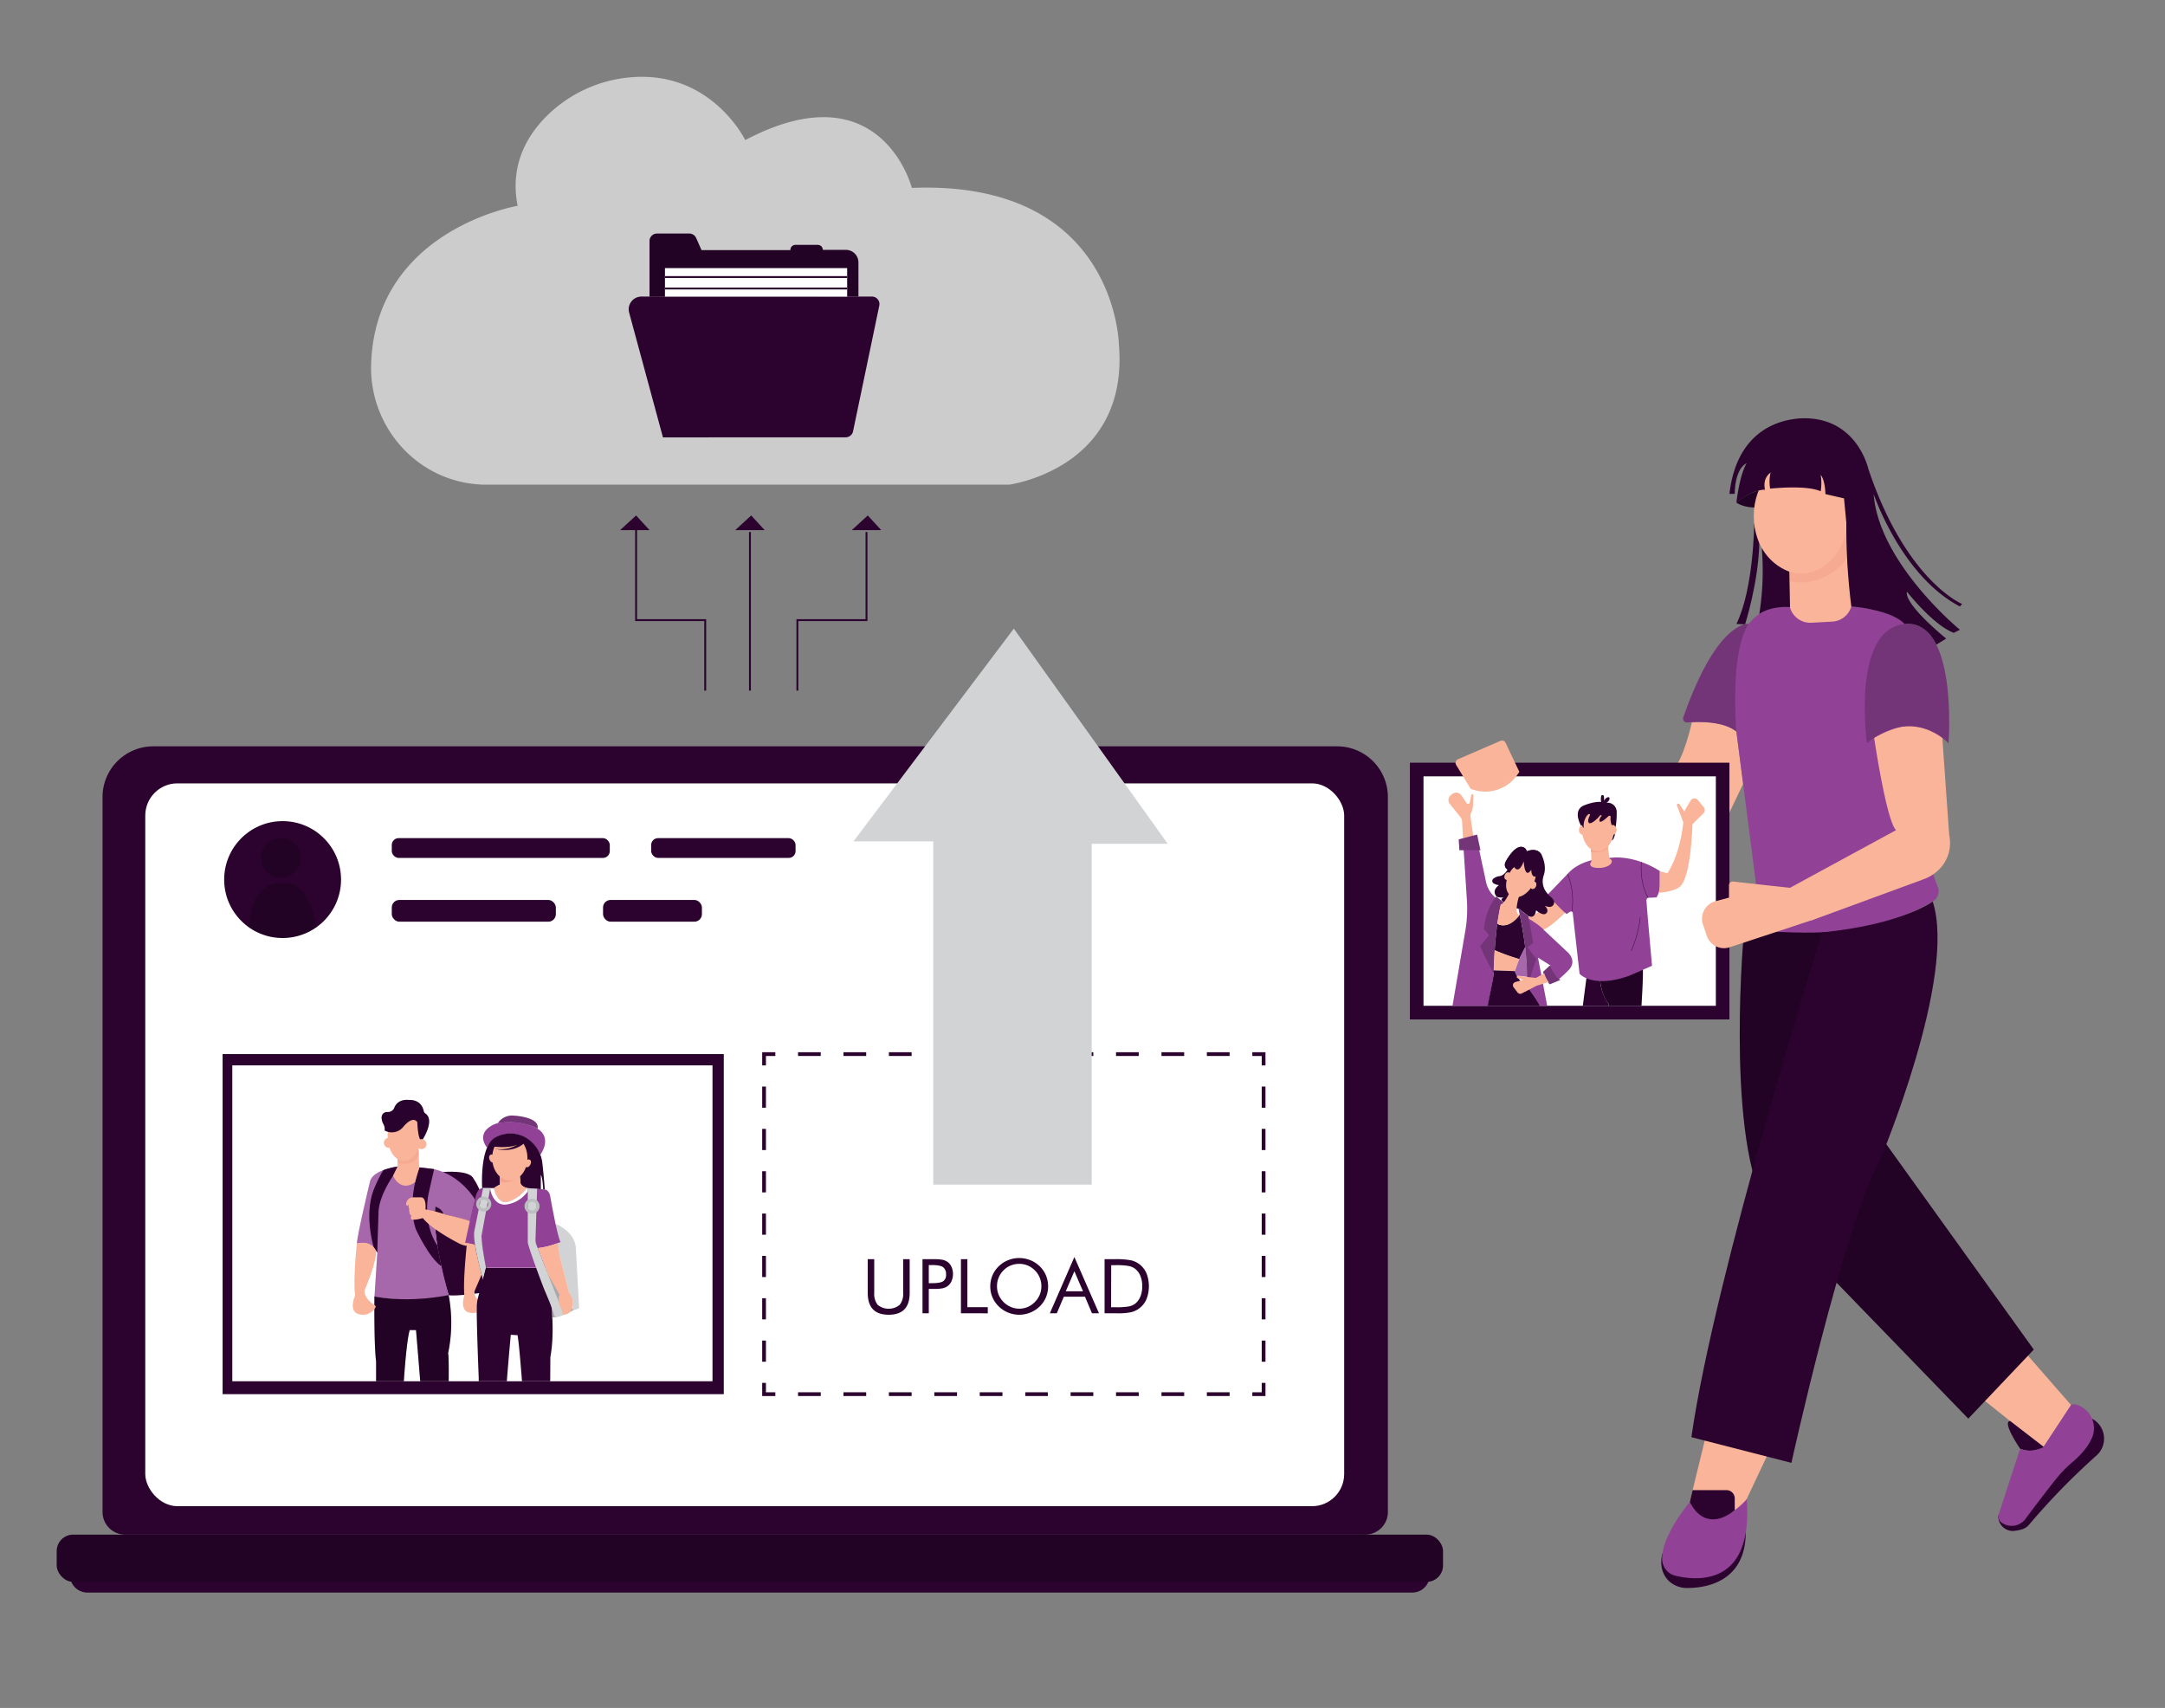  <!DOCTYPE svg PUBLIC "-//W3C//DTD SVG 1.1//EN" "http://www.w3.org/Graphics/SVG/1.1/DTD/svg11.dtd">
<svg id="ab2617e5-3528-439c-8013-3c2eda2b7811" data-name="Layer 1" xmlns="http://www.w3.org/2000/svg" xmlns:xlink="http://www.w3.org/1999/xlink" width="865.76" height="682.89" viewBox="0 0 865.76 682.89">
<rect x="0" y="0" width="865.76" height="682.89" fill="#808080" stroke="none"/>
<defs>
<clipPath id="bc47161b-74cb-47b8-88c3-f63844da70f7">
<rect id="a69ea779-271e-49f2-97ff-86558de2bc98" data-name="SVGID" x="569.24" y="310.4" width="116.91" height="91.75" fill="#fff"/>
</clipPath>
<clipPath id="f7f64421-70fe-4370-8077-c2d19085a9e5">
<rect id="ba61bb08-8b75-44be-8918-6434830e05db" data-name="SVGID" x="92.89" y="425.97" width="192.03" height="126.3" fill="#fff"/>
</clipPath>
<style xmlns="http://www.w3.org/1999/xhtml">*, ::after, ::before { box-sizing: border-box; }
img, svg { vertical-align: middle; }
</style>
<style xmlns="http://www.w3.org/1999/xhtml">*, body, html { -webkit-font-smoothing: antialiased; }
img, svg { max-width: 100%; }
</style>
</defs>
<path d="M28,626.78H571.7a0,0,0,0,1,0,0v3.05a6.92,6.92,0,0,1-6.92,6.92H35A6.92,6.92,0,0,1,28,629.83v-3.05a0,0,0,0,1,0,0Z" fill="#2b032e" data-secondary="true"/>
<path d="M61.3,298.41H534.76A20.29,20.29,0,0,1,555,318.69V604.53A9.07,9.07,0,0,1,546,613.6H50.09A9.07,9.07,0,0,1,41,604.53V318.69A20.29,20.29,0,0,1,61.3,298.41Z" fill="#2b032e" data-secondary="true"/>
<rect x="58.09" y="313.21" width="479.43" height="289.01" rx="12.86" fill="#fff"/>
<rect x="89.02" y="421.46" width="200.41" height="135.97" fill="#2b032e" data-secondary="true"/>
<polygon points="506.05 558.18 500.79 558.18 500.79 556.68 504.55 556.68 504.55 552.92 506.05 552.92 506.05 558.18" fill="#2b032e" data-secondary="true"/>
<path d="M491.71,558.18h-9.09v-1.5h9.09Zm-18.17,0h-9.08v-1.5h9.08Zm-18.17,0h-9.08v-1.5h9.08Zm-18.16,0h-9.08v-1.5h9.08Zm-18.17,0H410v-1.5H419Zm-18.16,0h-9.09v-1.5h9.09Zm-18.17,0h-9.08v-1.5h9.08Zm-18.16,0h-9.09v-1.5h9.09Zm-18.17,0H337.3v-1.5h9.08Zm-18.17,0h-9.08v-1.5h9.08Z" fill="#2b032e" data-secondary="true"/>
<polygon points="310.05 558.18 304.79 558.18 304.79 552.92 306.29 552.92 306.29 556.68 310.05 556.68 310.05 558.18" fill="#2b032e" data-secondary="true"/>
<path d="M306.29,544.46h-1.5V536h1.5Zm0-16.93h-1.5v-8.46h1.5Zm0-16.93h-1.5v-8.46h1.5Zm0-16.92h-1.5v-8.46h1.5Zm0-16.93h-1.5v-8.46h1.5Zm0-16.92h-1.5v-8.47h1.5Zm0-16.93h-1.5v-8.46h1.5Z" fill="#2b032e" data-secondary="true"/>
<polygon points="306.29 425.98 304.79 425.98 304.79 420.71 310.05 420.71 310.05 422.22 306.29 422.22 306.29 425.98" fill="#2b032e" data-secondary="true"/>
<path d="M491.71,422.22h-9.09v-1.51h9.09Zm-18.17,0h-9.08v-1.51h9.08Zm-18.17,0h-9.08v-1.51h9.08Zm-18.16,0h-9.08v-1.51h9.08Zm-18.17,0H410v-1.51H419Zm-18.16,0h-9.09v-1.51h9.09Zm-18.17,0h-9.08v-1.51h9.08Zm-18.16,0h-9.09v-1.51h9.09Zm-18.17,0H337.3v-1.51h9.08Zm-18.17,0h-9.08v-1.51h9.08Z" fill="#2b032e" data-secondary="true"/>
<polygon points="506.05 425.98 504.55 425.98 504.55 422.22 500.79 422.22 500.79 420.71 506.05 420.71 506.05 425.98" fill="#2b032e" data-secondary="true"/>
<path d="M506.05,544.46h-1.5V536h1.5Zm0-16.93h-1.5v-8.46h1.5Zm0-16.93h-1.5v-8.46h1.5Zm0-16.92h-1.5v-8.46h1.5Zm0-16.93h-1.5v-8.46h1.5Zm0-16.92h-1.5v-8.47h1.5Zm0-16.93h-1.5v-8.46h1.5Z" fill="#2b032e" data-secondary="true"/>
<path d="M347,503.46h2.6v13.46a7,7,0,0,0,1.4,4.82,7,7,0,0,0,8.76,0,7,7,0,0,0,1.4-4.82V503.46h2.61v13.46c0,2.93-.69,5.12-2.09,6.57s-3.49,2.18-6.3,2.18-4.89-.72-6.29-2.18-2.09-3.64-2.09-6.57Z" fill="#2b032e" data-secondary="true"/>
<path d="M371.41,515.39v9.71H368.9V503.46h4.53a18.28,18.28,0,0,1,3.51.25,5.72,5.72,0,0,1,1.95.83,4.85,4.85,0,0,1,1.61,2,7.2,7.2,0,0,1,0,5.71,4.79,4.79,0,0,1-1.61,2,5.31,5.31,0,0,1-1.95.85,18.14,18.14,0,0,1-3.51.25h-2Zm0-2.34h1.3c2.21,0,3.69-.26,4.45-.77a3,3,0,0,0,1.15-2.72,3.34,3.34,0,0,0-1.18-2.91c-.78-.56-2.25-.84-4.42-.84h-1.3Z" fill="#2b032e" data-secondary="true"/>
<path d="M384.27,525.1V503.46h2.57v19.18H395v2.46Z" fill="#2b032e" data-secondary="true"/>
<path d="M419.13,514.32a11.29,11.29,0,0,1-.86,4.38,11,11,0,0,1-2.5,3.65,11.65,11.65,0,0,1-3.78,2.46,11.8,11.8,0,0,1-4.43.86,11.69,11.69,0,0,1-8.17-3.32,11,11,0,0,1-3.39-8,11.36,11.36,0,0,1,.86-4.38,11,11,0,0,1,2.53-3.67,11.46,11.46,0,0,1,3.75-2.44,11.75,11.75,0,0,1,4.42-.86,11.9,11.9,0,0,1,4.45.86,11.5,11.5,0,0,1,3.76,2.44,10.85,10.85,0,0,1,2.5,3.66A11.34,11.34,0,0,1,419.13,514.32Zm-11.57,8.93a8.6,8.6,0,0,0,3.38-.67,8.87,8.87,0,0,0,2.89-2,8.77,8.77,0,0,0,2.61-6.3,9,9,0,0,0-.68-3.45,8.57,8.57,0,0,0-1.93-2.9,8.66,8.66,0,0,0-6.27-2.6,8.89,8.89,0,0,0-3.41.66,8.53,8.53,0,0,0-2.86,1.94,8.84,8.84,0,0,0-2.6,6.35,8.77,8.77,0,0,0,.66,3.4,9.12,9.12,0,0,0,4.83,4.86A8.57,8.57,0,0,0,407.56,523.25Z" fill="#2b032e" data-secondary="true"/>
<path d="M429.63,502.6l9.85,22.5h-2.8l-2.81-6.64h-8.45l-2.81,6.64h-2.79Zm0,5.69-3.44,8h6.89Z" fill="#2b032e" data-secondary="true"/>
<path d="M441.71,525.1V503.46h4.15a30.75,30.75,0,0,1,6.49.47,8.81,8.81,0,0,1,3.31,1.56,9,9,0,0,1,2.82,3.66,14.26,14.26,0,0,1,0,10.26,8.93,8.93,0,0,1-2.83,3.66,8.82,8.82,0,0,1-3.23,1.56,24.73,24.73,0,0,1-5.64.47h-5.08Zm2.6-2.43H446a29.63,29.63,0,0,0,5.53-.34,6.15,6.15,0,0,0,2.55-1.19,7.11,7.11,0,0,0,2-2.86,10.93,10.93,0,0,0,.69-4,10.65,10.65,0,0,0-.69-4,6.93,6.93,0,0,0-2-2.85,6.06,6.06,0,0,0-2.59-1.22,28.31,28.31,0,0,0-5.49-.36h-1.64Z" fill="#2b032e" data-secondary="true"/>
<circle cx="113.01" cy="351.68" r="23.37" fill="#2b032e" data-secondary="true"/>
<path d="M113,353.24s-12-2.48-13.55,17.48a24.23,24.23,0,0,0,27.1,0S123.87,351.44,113,353.24Z" opacity="0.2"/>
<circle cx="112.3" cy="343.02" r="7.91" opacity="0.2"/>
<rect x="156.67" y="335.11" width="87.18" height="7.91" rx="2.74" fill="#2b032e" data-secondary="true"/>
<rect x="260.4" y="335.11" width="57.74" height="7.91" rx="2.74" fill="#2b032e" data-secondary="true"/>
<rect x="156.67" y="359.83" width="65.61" height="8.69" rx="3.01" fill="#2b032e" data-secondary="true"/>
<rect x="241.15" y="359.83" width="39.54" height="8.69" rx="3.01" fill="#2b032e" data-secondary="true"/>
<rect x="22.69" y="613.6" width="554.35" height="18.87" rx="6.55" fill="#2b032e" data-secondary="true"/>
<rect x="22.69" y="613.6" width="554.35" height="18.87" rx="6.55" opacity="0.2"/>
<polygon points="282.39 276.13 281.63 276.13 281.63 248.33 253.99 248.33 253.99 211.95 254.75 211.95 254.75 247.57 282.39 247.57 282.39 276.13" fill="#2b032e" data-secondary="true"/>
<rect x="299.52" y="212.72" width="0.75" height="63.41" fill="#2b032e" data-secondary="true"/>
<polygon points="319.24 276.13 318.49 276.13 318.49 247.57 346.13 247.57 346.13 212.72 346.88 212.72 346.88 248.33 319.24 248.33 319.24 276.13" fill="#2b032e" data-secondary="true"/>
<polygon points="247.99 211.95 254.37 206.1 259.74 211.95 247.99 211.95" fill="#2b032e" data-secondary="true"/>
<polygon points="294.02 211.95 300.4 206.1 305.77 211.95 294.02 211.95" fill="#2b032e" data-secondary="true"/>
<polygon points="340.63 211.95 347.01 206.1 352.38 211.95 340.63 211.95" fill="#2b032e" data-secondary="true"/>
<path d="M207,82.29s-56.78,9.46-58.59,63.2c-.83,24.79,17.84,46.25,42.57,48.16.55,0,1.12.08,1.68.11h211s47.78-6.37,43.79-55.74c0,0-.79-66.09-82.81-62.9,0,0-12.21-47.78-66.62-19.11,0,0-13.47-27.72-45.51-25.13a54.13,54.13,0,0,0-34.38,16C210.57,54.62,203.8,66.36,207,82.29Z" fill="#ccc"/>
<path d="M265.11,174.88,251.59,125a5.09,5.09,0,0,1,4.92-6.42h92.23a3,3,0,0,1,2.89,3.56l-10.51,50.35a3,3,0,0,1-2.89,2.36Z" fill="#2b032e" data-secondary="true"/>
<path d="M259.74,118.61V96.38a3,3,0,0,1,3-3h12.91a3,3,0,0,1,2.73,1.79l2.14,4.85h35.56v-.1a2,2,0,0,1,2-2h8.95a2,2,0,0,1,2,2h9.24a5,5,0,0,1,5,5v13.66Z" fill="#2b032e" data-secondary="true"/>
<path d="M259.74,118.61V96.38a3,3,0,0,1,3-3h12.91a3,3,0,0,1,2.73,1.79l2.14,4.85h35.56v-.1a2,2,0,0,1,2-2h8.95a2,2,0,0,1,2,2h9.24a5,5,0,0,1,5,5v13.66Z" opacity="0.2"/>
<rect x="265.91" y="107.19" width="72.86" height="11.41" fill="#fff"/>
<rect x="265.91" y="110.4" width="72.86" height="0.75" fill="#2b032e" data-secondary="true"/>
<rect x="265.91" y="114.98" width="72.86" height="0.75" fill="#2b032e" data-secondary="true"/>
<path d="M836.49,567.2l.16.08a9,9,0,0,1,1.8,14.59,276.39,276.39,0,0,0-27,27.69c-1.55,1.89-3.7,2.23-6.12,2.55a5.83,5.83,0,0,1-6.23-6.12Z" fill="#2b032e" data-secondary="true"/>
<path d="M664.75,621.21s-2.16,7,3.2,11.43a10.66,10.66,0,0,0,6.75,2.29c6.87,0,23.41-2,23.41-22.42Z" fill="#2b032e" data-secondary="true"/>
<polygon points="682.38 573.21 673.84 608.15 693.17 610.63 709.98 574.98 682.38 573.21" fill="#f9b499"/>
<path d="M791.46,558.35c1.94,1.4,25.55,20.44,25.55,20.44l11.2-17L808,538.64Z" fill="#f9b499"/>
<path d="M676.57,288.75s-3.2,14.75-7.58,19.1L675.84,347s6.55-1.77,10-10.09l11.22-23.49-2.69-20.91S690,287.84,676.57,288.75Z" fill="#f9b499"/>
<path d="M704.6,372l-10.87-84.44s-7.39-44.68,20.2-45.07h27.19s9.59.78,17.33,4.45a8.58,8.58,0,0,1,4.92,7.52c.46,17.55,2.72,80.46,11.46,99.87a4.83,4.83,0,0,1-2,6.14C763.84,365.76,739.94,376.89,704.6,372Z" fill="#914296" data-primary="true"/>
<path d="M674.73,288.86c4.49-.36,14.25-.57,19.63,3.62,0,0-2.78-31.56,4.95-43,0,0-12.48-1.86-26.16,37.33A1.54,1.54,0,0,0,674.73,288.86Z" fill="#914296" data-primary="true"/>
<path d="M674.73,288.86c4.49-.36,14.25-.57,19.63,3.62,0,0-2.78-31.56,4.95-43,0,0-12.48-1.86-26.16,37.33A1.54,1.54,0,0,0,674.73,288.86Z" opacity="0.2"/>
<path d="M749.45,295s4.88,33.12,8.76,36.92l-42.73,23.22L724.42,368l44.72-16.42a16.91,16.91,0,0,0,6.94-4.64,14.94,14.94,0,0,0,3.39-13.05L776.71,295S769.44,283.8,749.45,295Z" fill="#f9b499"/>
<path d="M697.05,377s-7.24,86.52,11.87,109.51L787.1,567.2l26.18-27.6L750,451.51l-4.28-80.79s-10.78,3.45-38,1.67Z" fill="#2b032e" data-secondary="true"/>
<path d="M697.05,377s-7.24,86.52,11.87,109.51L787.1,567.2l26.18-27.6L750,451.51l-4.28-80.79s-10.78,3.45-38,1.67Z" opacity="0.2"/>
<path d="M676.37,574.63l40,10.26s20.52-93.4,35.38-121c0,0,30.94-73.11,21.13-103.42,0,0-12.37,9.2-44.25,12.32C728.61,372.79,685.57,509.88,676.37,574.63Z" fill="#2b032e" data-secondary="true"/>
<path d="M675.68,600.63s-11.57,13.61-11,23.14a7,7,0,0,0,5.46,6.3c8.61,2,31,4.15,28.34-30.6C698.43,599.47,684.53,616,675.68,600.63Z" fill="#914296" data-primary="true"/>
<path d="M676.86,595.8H690.4a3.3,3.3,0,0,1,3.3,3.3v4.69s-10.94,10.11-18-3.16Z" fill="#2b032e" data-secondary="true"/>
<path d="M807.83,579.25s-7.43-10.85-4-11.09l13.81,10.63S813.92,581.44,807.83,579.25Z" fill="#2b032e" data-secondary="true"/>
<path d="M807.83,579.25l-8.54,26.07a3.11,3.11,0,0,0,1.47,3.7,6.91,6.91,0,0,0,9.08-1.54s7.66-10.38,13.06-17a45.36,45.36,0,0,1,6-6c2.32-2,5.83-5.4,7.62-9.51a9.78,9.78,0,0,0-5.86-13.23,3.44,3.44,0,0,0-2.4-.06l-11.2,17S811.73,581.2,807.83,579.25Z" fill="#914296" data-primary="true"/>
<path d="M715.48,227.35v13.23a8.42,8.42,0,0,0,8.87,8.41l8.33-.45a8.4,8.4,0,0,0,7.83-9.92,149.94,149.94,0,0,1-2.19-29.73Z" fill="#f9b499"/>
<ellipse cx="740.15" cy="202.23" rx="4.56" ry="7.12" fill="#f9b499"/>
<path d="M701.9,202.9l1.63-6.84a24.87,24.87,0,0,0-4.26,1.63,24.56,24.56,0,0,0-4.9,3.23S696.86,202.9,701.9,202.9Z" fill="#2b032e" data-secondary="true"/>
<path d="M701.9,202.9l1.63-6.84a24.87,24.87,0,0,0-4.26,1.63,24.56,24.56,0,0,0-4.9,3.23S696.86,202.9,701.9,202.9Z" opacity="0.2"/>
<path d="M746.56,297.16s-6.35-45.64,15.08-47.63,17.55,47.63,17.55,47.63S765.21,281.89,746.56,297.16Z" fill="#914296" data-primary="true"/>
<path d="M746.56,297.16s-6.35-45.64,15.08-47.63,17.55,47.63,17.55,47.63S765.21,281.89,746.56,297.16Z" opacity="0.2"/>
<path d="M715.48,232.32v-6.69s17.24-4.15,22.84-16.74l.32,14.35S730.15,235.57,715.48,232.32Z" fill="#f7aa92"/>
<path d="M701.48,209.35s-.16,26-7.11,40.13l3.47.13s5.34-16.63,5.69-32.47Z" fill="#2b032e" data-secondary="true"/>
<ellipse cx="720.17" cy="206.31" rx="18.86" ry="22.99" fill="#f9b499"/>
<path d="M694.37,200.92s6.07-5.13,11.44-5.13c0,0-1.28-4.29,2.23-6.86a16.16,16.16,0,0,0-.18,6.44s14.42-1.59,20.21,1.06a20.34,20.34,0,0,0,0-6.55s1.72,1.74,1.9,7.68l7.43,1.7.92,9.63c0,4.26.06,8.69.27,13.28.33,7.19.94,14,1.73,20.32a55,55,0,0,1,8.68,1.35c4.66,1,10,2.79,12.64,5.69,0,0,7.85-1.75,12.68,8.22l3.94-2.42s-16.87-13.62-15.69-18.75c0,0,10.38,13.27,18.7,16.45l2.47-1.23s-32.37-26.57-34.49-54.24c0,0,11,32.63,34.49,44.93l.89-1s-22.47-9.2-37.5-54c0,0-4.07-18.75-23.18-20.16,0,0-28.48-3.4-32.37,30.14h2.12s-.17-9.8,4.78-12.28C698.48,185.28,695.92,188.61,694.37,200.92Z" fill="#2b032e" data-secondary="true"/>
<path d="M703.53,245.5a111.28,111.28,0,0,0,1-26.35,21.5,21.5,0,0,0,11,9.44l.28,14.16S708.71,242,703.53,245.5Z" fill="#2b032e" data-secondary="true"/>
<rect x="563.8" y="304.95" width="127.78" height="102.65" fill="#2b032e" data-secondary="true"/>
<rect id="b637595d-9fbf-4c2d-805f-29f5dff7f477" data-name="SVGID" x="569.24" y="310.4" width="116.91" height="91.75" fill="#fff"/>
<g clip-path="url(#bc47161b-74cb-47b8-88c3-f63844da70f7)">
<path d="M585.08,335.52l-.42-7.19a2.72,2.72,0,0,0-.61-1.58l-4.27-5.33a2.48,2.48,0,0,1,.41-3.51l.62-.48a2.49,2.49,0,0,1,3.57.57l2.09,3.1a.71.71,0,0,0,.92.22h0a.68.68,0,0,0,.34-.47l.66-3a.41.41,0,0,1,.4-.32h0a.41.41,0,0,1,.42.43l-.18,4.13a6.77,6.77,0,0,1-.68,2.69h0a3.37,3.37,0,0,0-.3,1.95l1.18,8.15Z" fill="#f9b499"/>
<path d="M626.33,364.46s-6.72,6.93-9.83,7.44l-6.57-4.54a20.81,20.81,0,0,0,11-8.94Z" fill="#f9b499"/>
<polygon points="647.62 458.2 647.62 461.02 653.07 463.93 653.07 457.95 647.62 458.2" fill="#f9b499"/>
<path d="M640.89,467.52s.89-3.67,5.57-3.93v-1.86s.17-1.87,1.92-1.37a2.76,2.76,0,0,1,.81.39,14.13,14.13,0,0,1,2.21,1.81s1.28-1.5,2.24,1.34a22.12,22.12,0,0,1,.84,3.62Z" fill="#914296" data-primary="true"/>
<rect x="640.89" y="467.52" width="13.59" height="1" fill="#2b032e" data-secondary="true"/>
<polygon points="629.71 458.2 629.71 464.2 634.6 465.37 634.6 458.72 629.71 458.2" fill="#f9b499"/>
<path d="M622.78,467.52s.52-3.29,5.54-4l.16-2.07a1.22,1.22,0,0,1,1.48-1.1l.63.13a2.29,2.29,0,0,1,1.78,1.94l.18,1.36h3.14l.84,3.73Z" fill="#914296" data-primary="true"/>
<rect x="622.78" y="467.52" width="13.74" height="1" fill="#2b032e" data-secondary="true"/>
<path d="M639.88,391.8s.34,6,3.33,9.47l2.66,39.92.94,17.18s2.22,1.54,6.92.52A105.09,105.09,0,0,0,656,429.14s-.94-10.18-.51-12.83c0,0,1.75-24.69,1.47-28.76C656.91,387.55,646.81,392.07,639.88,391.8Z" fill="#2b032e" data-secondary="true"/>
<path d="M639.88,391.8s.34,6,3.33,9.47l2.66,39.92.94,17.18s2.22,1.54,6.92.52A105.09,105.09,0,0,0,656,429.14s-.94-10.18-.51-12.83c0,0,1.75-24.69,1.47-28.76C656.91,387.55,646.81,392.07,639.88,391.8Z" opacity="0.2"/>
<path d="M640.57,423.72a2.51,2.51,0,0,1,0-.67c.18-1.92,1.12-11.31,3.2-13.07l-.58-8.71s-2.82-3.22-3.33-9.47c0,0-3.61,0-5.45-.85l-2.59,19.81a114.23,114.23,0,0,0-.76,11.79l-2.48,35.74,6.15,2.14s2-1.46,3.93-15.48C638.68,445,641.26,427.19,640.57,423.72Z" fill="#2b032e" data-secondary="true"/>
<path d="M618.83,357.77s6.86,7.53,7.76,7.66c0,0,1.86-1.73,2.31-.64l2.75,24.55s5.09,6.05,19.85.8l9.13-4s-2.11-23.28-2.24-26.23c0,0,.1-1.05,1.08-1a7.31,7.31,0,0,0,.94,0l2-.1a8.61,8.61,0,0,0,1.35-4.68v-5.84s-9.44-6.61-20.17-5.26c0,0-10.8-.32-16.7,6.35Z" fill="#914296" data-primary="true"/>
<path d="M636.2,338.82l.2,5.57s-1.93,2.25,2,2.6c0,0,3.46.41,5.53-1.37a1.84,1.84,0,0,0,.55-.84c.14-.45.1-1.06-.82-1.41l-.77-5.42Z" fill="#f9b499"/>
<path d="M628.65,364.47l-.15,0a29.48,29.48,0,0,0-1.66-14.95l.14-.06A29.62,29.62,0,0,1,628.65,364.47Z" fill="#2b032e" data-secondary="true"/>
<path d="M659,359c-3.63-6.44-2.71-14.25-2.7-14.33l.15,0c0,.08-.93,7.84,2.68,14.24Z" fill="#2b032e" data-secondary="true"/>
<path d="M652.37,380.27l-.14-.07a47.94,47.94,0,0,0,3.65-13.57l.15,0A48.52,48.52,0,0,1,652.37,380.27Z" fill="#2b032e" data-secondary="true"/>
<path d="M602.87,347.66s-2.44-1.07.19-4.73c0,0,3.39-5.59,6.34-4.05a1.87,1.87,0,0,1,1.09,1.53s3.14-1.48,5.2.38a3.92,3.92,0,0,1,.81,1.09c.59,1.21,2,4.71.82,8.12a7.15,7.15,0,0,0,.86,6.45,12.07,12.07,0,0,0,2.25,2.41,4.3,4.3,0,0,1,.86,1.12,1.82,1.82,0,0,1-1.7,2.63,5.26,5.26,0,0,1-1.85-.46s2,1.86.51,3.08c0,0-1,1.22-4-1.28,0,0-.25,3.53-3,2.37l-4-3.08h-.64l-5.32-2.56-.9-.83a1.28,1.28,0,0,1,1-1s-2.88.26-3.2-.77c0,0-1.73-2,1.22-4.17a5.25,5.25,0,0,1-2.26-.8,1.15,1.15,0,0,1-.06-1.7,4.93,4.93,0,0,1,2.7-1.12S601.39,350.16,602.87,347.66Z" fill="#2b032e" data-secondary="true"/>
<path d="M585.25,339.11l1.37,21.21a52.56,52.56,0,0,1-.68,12l-6.24,36.51s2.65,6.75,10.85,11.46a262.77,262.77,0,0,0,6.8-31s0-15.34,2.82-27.63c0,0,1-.16,1.15-.87l-3-2.29-.3.43a11.7,11.7,0,0,1-3.92-7l-2.78-13Z" fill="#914296" data-primary="true"/>
<polygon points="583.33 335.61 583.59 339.93 592.01 339.93 590.68 333.69 583.33 335.61" fill="#914296" data-primary="true"/>
<polygon points="583.33 335.61 583.59 339.93 592.01 339.93 590.68 333.69 583.33 335.61" opacity="0.2"/>
<path d="M611.38,367.36s4.39,2.53,6.1,4.58l9.43,8.81s3.74,3.18.66,6.8A46.42,46.42,0,0,1,623,391.8c-1.11.66-3.76-5.07-3.76-5.07l.8-.68-5-3.16,6.32,33.17s-5.77-17.44-10.53-20.69l-.49-16.06Z" fill="#914296" data-primary="true"/>
<path d="M607.54,383.48l2.39-4.79c-.28-2.16-.6-4.39-1-6.69s-.77-4.3-1.19-6.33a11.09,11.09,0,0,1-2.8,2.79c-1.68,1.24-3.92,2.15-6.19.88-.2,1.54-.38,3.11-.54,4.73-.2,2-.37,4-.5,5.86A73.31,73.31,0,0,0,607.54,383.48Z" fill="#2b032e" data-secondary="true"/>
<path d="M605.81,388.27l1.73-4.79a86,86,0,0,1-9.82-3.55l-.45,8Z" fill="#f9b499"/>
<path d="M606.77,458.2s-3.14-18.46-5.57-24.11c0,0-2.63-6.79-2.82-8.72l6.34-1.15A81.9,81.9,0,0,1,610.43,460l-.58,1.15Z" fill="#f9b499"/>
<path d="M601.77,467s.71-5,4.75-5.32c0,0-2.2-3.6.9-3.47a5,5,0,0,1,2.18,2.35s.89-1.9,2,.6c0,0,1.29,3.79,1.09,5.84Z" fill="#914296" data-primary="true"/>
<rect x="601.77" y="466.99" width="10.92" height="1.54" fill="#2b032e" data-secondary="true"/>
<path d="M616.06,422.76l6.3-3.22s11.13,15.21,14.8,34.12l-1.81,1.72-2.14-1.79s-7.3-17.59-12.05-23a15,15,0,0,1-1.38-1.89Z" fill="#f9b499"/>
<path d="M641.08,456.66l-3.12-3.5a1.24,1.24,0,0,0-1.43,1.1s-3.79-2.3-3.57-.2a4.91,4.91,0,0,0,1.19,3.29s-2.48,3.16-2.65,6.24c0,0,3.17,1.28,5-.34C636.53,463.25,640.69,458.5,641.08,456.66Z" fill="#914296" data-primary="true"/>
<path d="M631.37,464.28l.13-.69s2.78,1.45,5-.34c0,0,3.52-3.72,4.55-6.59a1.35,1.35,0,0,1,.81,1.54s-3.51,5.47-5.6,6.63c0,0-1.18.82-4.21.44A.84.84,0,0,1,631.37,464.28Z" fill="#2b032e" data-secondary="true"/>
<path d="M609.93,378.69s.89,8.31.8,11.87l-3.67-.42s-.35,0-.43.19a6.63,6.63,0,0,1-.82-2.06l1.73-4.79Z" fill="#914296" data-primary="true"/>
<path d="M609.93,378.69s.89,8.31.8,11.87l-3.67-.42s-.35,0-.43.19a6.63,6.63,0,0,1-.82-2.06l1.73-4.79Z" fill="#fff" opacity="0.2"/>
<path d="M663.78,348.37l3,.77s4.94-6.8,6.35-20.33l-2.52-6.72a.58.58,0,0,1,.25-.7h0a.58.58,0,0,1,.77.18l1.88,2.82,2.55-4.29a1.79,1.79,0,0,1,2.91-.22l2.36,2.88a1.77,1.77,0,0,1-.11,2.39l-4.44,4.43S676.34,349,672.3,354c0,0-1.37,2.37-9,2.95a15.71,15.71,0,0,0,.46-4.1Z" fill="#f9b499"/>
<path d="M636.26,340.55l-.06-1.44,6.7-.9.12.8S640.94,341.52,636.26,340.55Z" fill="#f7a389"/>
<ellipse cx="638.98" cy="331.55" rx="6.37" ry="8.85" fill="#f9b499"/>
<ellipse cx="632.91" cy="331.85" rx="1.5" ry="1.92" fill="#f9b499"/>
<path d="M632.72,329.94a1.62,1.62,0,0,0-.48.19S628.6,324,633.47,322c0,0,3.93-1.63,6.84-1.37a5,5,0,0,1,0-2.35.55.55,0,0,1,1.06.05,5,5,0,0,1,0,1.87s.71-1.3,1.73-1.47a.47.47,0,0,1,.54.42c0,.42-.13,1.11-1.24,1.82a3.66,3.66,0,0,1,4.1,3.66,35.41,35.41,0,0,1-.39,5.9s-.07,5-1.6,5.5a11.47,11.47,0,0,0,.77-6.13,1,1,0,0,0-.74.1,7.31,7.31,0,0,1-.48-3.39.44.44,0,0,0-.67-.39,2.78,2.78,0,0,0-.57.46s-2.95,2.85-3.21,1.54c0,0-.31-.56.83-2a.15.15,0,0,0,0-.2c-.11-.14-.4-.28-1,.49a4.31,4.31,0,0,1-.39.46c-.78.78-3.18,3-3.8,1.86,0,0-.59-.74.55-2.89a.34.34,0,0,0-.43-.47,2.87,2.87,0,0,0-.92.86,6.79,6.79,0,0,0-1.12,4.62S632.86,331,632.72,329.94Z" fill="#2b032e" data-secondary="true"/>
<ellipse cx="644.97" cy="331.85" rx="1.5" ry="1.92" fill="#f9b499"/>
<path d="M595.43,373.91l-2-2.46a24.23,24.23,0,0,1,4.88-13l3,2.29s-.06.57-1.16.87l-1.41,7.76c-.43,3.2-.71,6-.9,8.3s-.29,4.26-.35,5.52c-.1,2.23-.15,4.27-.16,6-.83-1.47-1.64-3-2.48-4.66a50,50,0,0,1-2.91-6.3Z" opacity="0.2"/>
<path d="M610.81,378.7l2.31-1.61-1.92-10.77-4-3.08s3.21,13.66,3.47,25.14l.19,7s1.92-8.4,3.59-11.86Z" fill="#914296" data-primary="true"/>
<path d="M610.81,378.7l2.31-1.61-1.92-10.77-4-3.08s3.21,13.66,3.47,25.14l.19,7s1.92-8.4,3.59-11.86Z" opacity="0.2"/>
<path d="M624,391.8l-4.27,1.77a12.38,12.38,0,0,1-2.65-5l2.69-2.54S621.72,390.7,624,391.8Z" fill="#914296" data-primary="true"/>
<path d="M624,391.8l-4.27,1.77a12.38,12.38,0,0,1-2.65-5l2.69-2.54S621.72,390.7,624,391.8Z" opacity="0.2"/>
<path d="M603.63,357s-2.25,4.6-3.47,4.6c-.26,1.15-.5,2.38-.73,3.62-.26,1.43-.48,2.82-.67,4.16a5.45,5.45,0,0,0,2.62.62c1.61-.07,3.82-.92,6.2-4a2.85,2.85,0,0,1-1.13-2.08c0-.1,0-.2,0-.31a22,22,0,0,1,1.07-5.48Z" fill="#f9b499"/>
<ellipse cx="608.24" cy="351.52" rx="7.8" ry="5.23" transform="translate(-0.3 702.51) rotate(-60)" fill="#f9b499"/>
<ellipse cx="602.87" cy="350.32" rx="1.57" ry="1.22" transform="translate(55.2 781.88) rotate(-68.4)" fill="#f9b499"/>
<ellipse cx="613.12" cy="353.94" rx="1.57" ry="1.22" transform="translate(58.32 793.7) rotate(-68.4)" fill="#f9b499"/>
<path d="M609.32,344.37s-1.77,5.47-3.86,2.24c0,0-1.3,1.6-2.49,1.1a1.56,1.56,0,0,1-.28-.16,2.18,2.18,0,0,1-.48-3.18s3.8-7.35,7.19-5.49a2,2,0,0,1,1.09,1.53s4.31-1.93,6,1.47l-1.9,8.44s-2.18,1.19-2.25-2.59C612.35,347.73,609.88,352.16,609.32,344.37Z" fill="#2b032e" data-secondary="true"/>
<path d="M598,425.69l-4.92-15s3.38-15.66,4.28-21.47l-.08-1.24,8.54.3s.32,2.67,3.85,5.3a38.31,38.31,0,0,1,7.48,11.55s4.19,9.16,5.22,14.42c0,0-1.93,2.5-6.93,3.33,0,0-5-11-11.34-14.29,0,0-.07,11,1.72,15.32C605.81,423.9,603.38,427,598,425.69Z" fill="#2b032e" data-secondary="true"/>
<path d="M617.56,389.21,614.15,391l-7.09-.81a.47.47,0,0,0-.52.46h0a.47.47,0,0,0,.33.45l2.21.66-3.11.89a1.33,1.33,0,0,0-.69,2.1l1.58,2.08a1.34,1.34,0,0,0,1.68.38l5.93-3.07,4.81-1.5A11,11,0,0,1,617.56,389.21Z" fill="#f9b499"/>
</g>
<path d="M588.14,315.44l1.42.43a15.53,15.53,0,0,0,17.11-5.95l.91-1.29L602.07,297a1.58,1.58,0,0,0-2.06-.78l-17,7.35a1.59,1.59,0,0,0-.72,2.28Z" fill="#f9b499"/>
<path d="M715.88,355l-22.78-2.53a1.52,1.52,0,0,0-1.69,1.51v4.91L686,360.34a7.27,7.27,0,0,0-5,9.32l1.52,4.51a7.26,7.26,0,0,0,9.15,4.58l33.14-10.93Z" fill="#f9b499"/>
<polygon points="373.2 473.66 373.2 336.4 341.3 336.4 405.42 251.34 466.96 337.37 436.56 337.37 436.56 473.66 373.2 473.66" fill="#d1d3d4"/>
<rect id="e876ae3d-9aa1-4c54-9d1a-bb675c22f8f8" data-name="SVGID" x="92.89" y="425.97" width="192.03" height="126.3" fill="#fff"/>
<g clip-path="url(#f7f64421-70fe-4370-8077-c2d19085a9e5)">
<path d="M199.07,449.08a6.88,6.88,0,0,1,6.62-3s10.37.54,9.24,5.25C214.93,451.32,208.85,447.56,199.07,449.08Z" fill="#914296" data-primary="true"/>
<path d="M199.07,449.08a6.88,6.88,0,0,1,6.62-3s10.37.54,9.24,5.25C214.93,451.32,208.85,447.56,199.07,449.08Z" opacity="0.2"/>
<path d="M201.28,453.62a9.54,9.54,0,0,0-6.5,5.23s-4.26-4.8,1.22-8.42a10.31,10.31,0,0,1,4.5-1.62c3.1-.37,9.41-.58,14.79,2.72,0,0,5.48,3,.81,10.17a14.91,14.91,0,0,0-6.3-6.93A11.62,11.62,0,0,0,201.28,453.62Z" fill="#914296" data-primary="true"/>
<path d="M192.82,475.07s-1.18-17.12,5.43-20.37a12.19,12.19,0,0,1,13.5,1.18,13.45,13.45,0,0,1,5.1,8.87c.66,5.76,1,10.87,1,10.87l-.64-.06s-.18-4.77-.94-5.8v5.73l-5.22-.42s-2.38-.28-2.89-1.92l-.38-3.87s-3.31,2.43-6.4.86l-.74-.39-.68-.7v4.54a15.87,15.87,0,0,0-2.41,1.45C197.49,475.28,192.82,475.07,192.82,475.07Z" fill="#2b032e" data-secondary="true"/>
<path d="M222.17,489.32s7.9,3.05,8.13,10L231.57,523a7.27,7.27,0,0,1-3.15,1s2.34-2.37-.84-7l-3.86-15-1.11-2.29Z" fill="#d1d3d4"/>
<path d="M220.86,526.69s1.44.69,8.32-2.75c0,0-6.42-11.79-6.42-12.26s-3-4.34-3-4.34l-2.57,1.05S220.81,522.86,220.86,526.69Z" fill="#a7a9ac"/>
<path d="M177.23,468.61s10.58-1,12.15,2.69c0,0,3.92,5,7.05,19.24,0,0-1.79,21.37-3.47,26.3,0,0-10.87,1.6-13.55,1,0,0-6.52-19.66-5.43-35.44Z" fill="#2b032e" data-secondary="true"/>
<path d="M152.42,595.39a5.78,5.78,0,0,1-1.87,3.21s3.63,3.38,6.42,2.31a1.65,1.65,0,0,0,1.19-1.86v-3.66Z" fill="#f9b499"/>
<path d="M171.59,595.39v3.21s1.19,2.39,4.7,1.12c0,0,2-.45,1.94-1.12a3.1,3.1,0,0,1-1-3.21Z" fill="#f9b499"/>
<path d="M159,466.4s-9.7,1.26-11,5.83c0,0-5.27,21.88-5.27,25,0,0,5.06-1.48,7.38,2.53l.78,1-1.13,17.65s14.84,3.09,29.68-.56c0,0-6.85-23-5.43-35.44,0,0,2.83.82,3.35,3.06,0,0,8.81,2,10.75,2.91,0,0,1.19-6.56,1.93-8.65,0,0-5.59-9.77-16.41-12.24C173.6,467.45,164,466.08,159,466.4Z" fill="#914296" data-primary="true"/>
<path d="M159,466.4s-9.7,1.26-11,5.83c0,0-5.27,21.88-5.27,25,0,0,5.06-1.48,7.38,2.53l.78,1-1.13,17.65s14.84,3.09,29.68-.56c0,0-6.85-23-5.43-35.44,0,0,2.83.82,3.35,3.06,0,0,8.81,2,10.75,2.91,0,0,1.19-6.56,1.93-8.65,0,0-5.59-9.77-16.41-12.24C173.6,467.45,164,466.08,159,466.4Z" fill="#fff" opacity="0.2"/>
<path d="M149.51,475.51s2.42-5.95,3.93-7.71a35.86,35.86,0,0,1,5.57-1.4l-1.82,3.72s-5.52,7.78-5.82,14.42l-.51,16.18a17.62,17.62,0,0,1-1.35-1.81S145.4,485.88,149.51,475.51Z" fill="#2b032e" data-secondary="true"/>
<path d="M173.6,467.45l-5.93-.69s-5.28,14.12-1.31,24.86c0,0,5.18,11.35,10.13,14.63,0,0-1.33-6.59-1.59-8.25,0,0-6.44-8.69-3.24-22Z" fill="#2b032e" data-secondary="true"/>
<path d="M149.73,518.37s-.22,19.13.67,26v51h9.1s1.5-53.41,4.33-63.56h2.53s4.78,56.25,4.63,63.56h7.31s1.79-50,.9-54.31a59.72,59.72,0,0,0,.21-23.27S164.88,521.17,149.73,518.37Z" fill="#2b032e" data-secondary="true"/>
<path d="M149.73,518.37s-.22,19.13.67,26v51h9.1s1.5-53.41,4.33-63.56h2.53s4.78,56.25,4.63,63.56h7.31s1.79-50,.9-54.31a59.72,59.72,0,0,0,.21-23.27S164.88,521.17,149.73,518.37Z" opacity="0.2"/>
<path d="M142.7,497.2S141.13,511.67,142,518c0,0-3.61,7.84,3.46,7.67a5.64,5.64,0,0,0,4.72-3,.52.52,0,0,0-.19-.68c-1.12-.69-4.23-2.9-4.26-5.93,0,0,4.82-10.93,4.66-15.95C150.34,500.07,148.63,495.73,142.7,497.2Z" fill="#f9b499"/>
<path d="M170.14,483.56a53.34,53.34,0,0,1,8.11,2.08s8.43,1.86,9.83,2.7c0,0,2.94,6.54,1,9.12,0,0-1.81,1.8-6-.56,0,0-10.44-5.3-14-9.88,0,0-3.28,1-4.58.52a1.54,1.54,0,0,1,0-1.55,1.23,1.23,0,0,1-.72-1.43,1.3,1.3,0,0,1-.05-1.24s-.71-.5-.13-1.67c0,0-1,.84-1.2,0a3,3,0,0,1,.61-1.85,2.71,2.71,0,0,1,2.2-1.06h3.22S170.54,478.58,170.14,483.56Z" fill="#f9b499"/>
<path d="M190,497.66l-4-.76s3.37-15.81,4-17.21c0,0,.38-4.7,3.18-4.65h4.36s.57,4.43,3.73,5.44a3.22,3.22,0,0,0,1.77,0c1.38-.35,4.28-1.54,7.63-5.46l6.79.54s1.94-.14,2.53,2.54c0,0,2.84,16.26,4.18,18.5a36.46,36.46,0,0,1-9,2.46l3.06,7.84H194.34c-.33-1.48-.63-3-.91-4.67s-.49-3.28-.66-4.81Z" fill="#914296" data-primary="true"/>
<path d="M196.06,475.58s1,6.42,6.19,6.05a12.44,12.44,0,0,0,8.8-5.3v-1.26l-.37,0s-3.73,4.87-8.51,5.62c0,0-3.35.33-4.62-5.62h-1.49Z" fill="#fff"/>
<path d="M186.74,497s-1.65,14.88-1.05,20.93c0,0-2.94,8.35,4.94,6.86v-4l.32-1.2a4.7,4.7,0,0,1-1.23-3.27l2.87-6.67s-2.65-10.42-2.58-12Z" fill="#f9b499"/>
<path d="M200,469.05v4.54L197.55,475s.75,5.19,4.62,5.62c0,0,4.07-.3,8.51-5.62,0,0-2.05-.67-2.5-1.67l-.45-4.54Z" fill="#f9b499"/>
<path d="M141.75,606.21a3.23,3.23,0,0,1,1.64-3.28l7.16-4.33s3.73,3.28,6.42,2.31c0,0,1.19-.44,1.19-1.49,0,0,.75,5-.37,6.79Z" fill="#914296" data-primary="true"/>
<path d="M171.59,598.6c-1.2-.3-2.09,6.79-2.09,6.79a7.42,7.42,0,0,0,3,.82H183a28.75,28.75,0,0,0-4.77-7.61s0,.79-2.78,1.36C175.45,600,172.78,600.61,171.59,598.6Z" fill="#914296" data-primary="true"/>
<path d="M193.71,596a5.81,5.81,0,0,1-1.86,3.21s3.73,3.2,6.41,2.31a2.59,2.59,0,0,0,1.19-1.87V596Z" fill="#f9b499"/>
<path d="M183,606.81a3.24,3.24,0,0,1,1.64-3.29l7.17-4.32s2.55,2.21,5,2.38a2.48,2.48,0,0,0,2.37-1.07,1.73,1.73,0,0,0,.25-.87s.75,5.38-.37,7.17Z" fill="#914296" data-primary="true"/>
<path d="M212.88,595.28v3.39s1.2,2.39,4.7,1.12c0,0,2-.44,1.94-1.12a3.48,3.48,0,0,1-1-3.39Z" fill="#f9b499"/>
<path d="M212.88,598.67c-1.19-.29-2.09,6.79-2.09,6.79a7.43,7.43,0,0,0,3,.82H224.3a28.63,28.63,0,0,0-4.78-7.61s-.19.63-2.78,1.37C216.74,600,214.08,600.69,212.88,598.67Z" fill="#914296" data-primary="true"/>
<path d="M159,463.44v3l-1.82,3.72s2.88,6.75,8.79,2.54c0,0,1.12-4.15,1.69-5.56l-.32-8.16Z" fill="#f9b499"/>
<path d="M167.46,461.7S166,466.77,159,465v-1.54l8.34-4.5Z" fill="#f7aa92"/>
<circle cx="155.52" cy="456.94" r="2" fill="#f9b499"/>
<ellipse cx="161.55" cy="454.36" rx="6.55" ry="9.85" fill="#f9b499"/>
<circle cx="168.56" cy="457.46" r="2" fill="#f9b499"/>
<path d="M153.81,452a5.92,5.92,0,0,0,7.25-1.2s3.74-5,5.81-2.16c0,0,.23,5.76,1.18,6.91a1.4,1.4,0,0,1,1,0s4.93-7.59,1.11-10.3a1.72,1.72,0,0,1-.71-1c-.29-1.44-1.44-4.61-6-4.45,0,0-4.28-.68-5.77,3.11a2.67,2.67,0,0,1-1.84,1.62,3.14,3.14,0,0,1-.87.09,2.3,2.3,0,0,0-1.53.44c-.72.55-1.32,1.71-.26,4.16A4,4,0,0,1,153.81,452Z" fill="#2b032e" data-secondary="true"/>
<path d="M153.81,452a5.92,5.92,0,0,0,7.25-1.2s3.74-5,5.81-2.16c0,0,.23,5.76,1.18,6.91a1.4,1.4,0,0,1,1,0s4.93-7.59,1.11-10.3a1.72,1.72,0,0,1-.71-1c-.29-1.44-1.44-4.61-6-4.45,0,0-4.28-.68-5.77,3.11a2.67,2.67,0,0,1-1.84,1.62,3.14,3.14,0,0,1-.87.09,2.3,2.3,0,0,0-1.53.44c-.72.55-1.32,1.71-.26,4.16A4,4,0,0,1,153.81,452Z" fill="#2b032e" opacity="0.2" data-secondary="true"/>
<path d="M193.19,511.8s-4.46-15.44-3.47-19.8l3.47-17h2.87l-3.49,19s-.26,2.2,1.77,12.85Z" fill="#d1d3d4"/>
<path d="M191.1,519l3.24-12h23.87s4.7,20.29,1.87,35.66c0,0-.15,40.73-1.05,52.81h-7.31s-3.43-55-4.77-61.62l-2.69-.15s-4.32,46.11-3.73,62.37h-9.1V550.78s-.86-20.87-.79-28.42A13.46,13.46,0,0,1,191.1,519Z" fill="#2b032e" data-secondary="true"/>
<path d="M193.46,478.41a3,3,0,1,0,3,3A3,3,0,0,0,193.46,478.41Zm0,4.69a1.72,1.72,0,1,1,1.72-1.72A1.71,1.71,0,0,1,193.46,483.1Z" fill="#bcbec0"/>
<path d="M211.05,496.48V475.07l3.73.3-.64,20.23a5.51,5.51,0,0,0,.37,2.12l10.94,27.92a17.44,17.44,0,0,1-1.95.69q-.83.23-1.56.36c-1.72-5.49-3.75-9.63-4.88-12.61-2.53-6.68-5.24-14.13-6-17.18A1.93,1.93,0,0,1,211.05,496.48Z" fill="#d1d3d4"/>
<path d="M223.16,497h0a21.3,21.3,0,0,0,.69,5.39l3.73,14.5s3.6,4.45,0,8a2.49,2.49,0,0,1-2.58.49.35.35,0,0,1-.1-.55c.11-.12.13-.34,0-.73,0,0-2.38-3.7-1.11-6.37l-4.55-8.08-4.07-10.65A31.52,31.52,0,0,0,223.16,497Z" fill="#f9b499"/>
<path d="M212.76,479.27a3,3,0,1,0,3,3A3,3,0,0,0,212.76,479.27Zm0,4.68a1.72,1.72,0,1,1,1.71-1.71A1.71,1.71,0,0,1,212.76,484Z" fill="#bcbec0"/>
<path d="M200,472.45v-2l6.64.82S203.16,473.53,200,472.45Z" fill="#f4a48e"/>
<ellipse cx="203.87" cy="463" rx="7.05" ry="9" fill="#f9b499"/>
<ellipse cx="211.06" cy="465.11" rx="1.65" ry="1.15" transform="translate(-299.1 440.35) rotate(-62.81)" fill="#f9b499"/>
<ellipse cx="196.82" cy="463.23" rx="1.15" ry="1.65" transform="translate(-159.24 107.51) rotate(-22.01)" fill="#f9b499"/>
<path d="M196.82,458.38s6.34.94,10.11-.71a13.15,13.15,0,0,1-9.38,1.56s7,2.18,11.92-2v-1.91l-3.57-1.8L201,454Z" fill="#2b032e" data-secondary="true"/>
</g>
</svg>